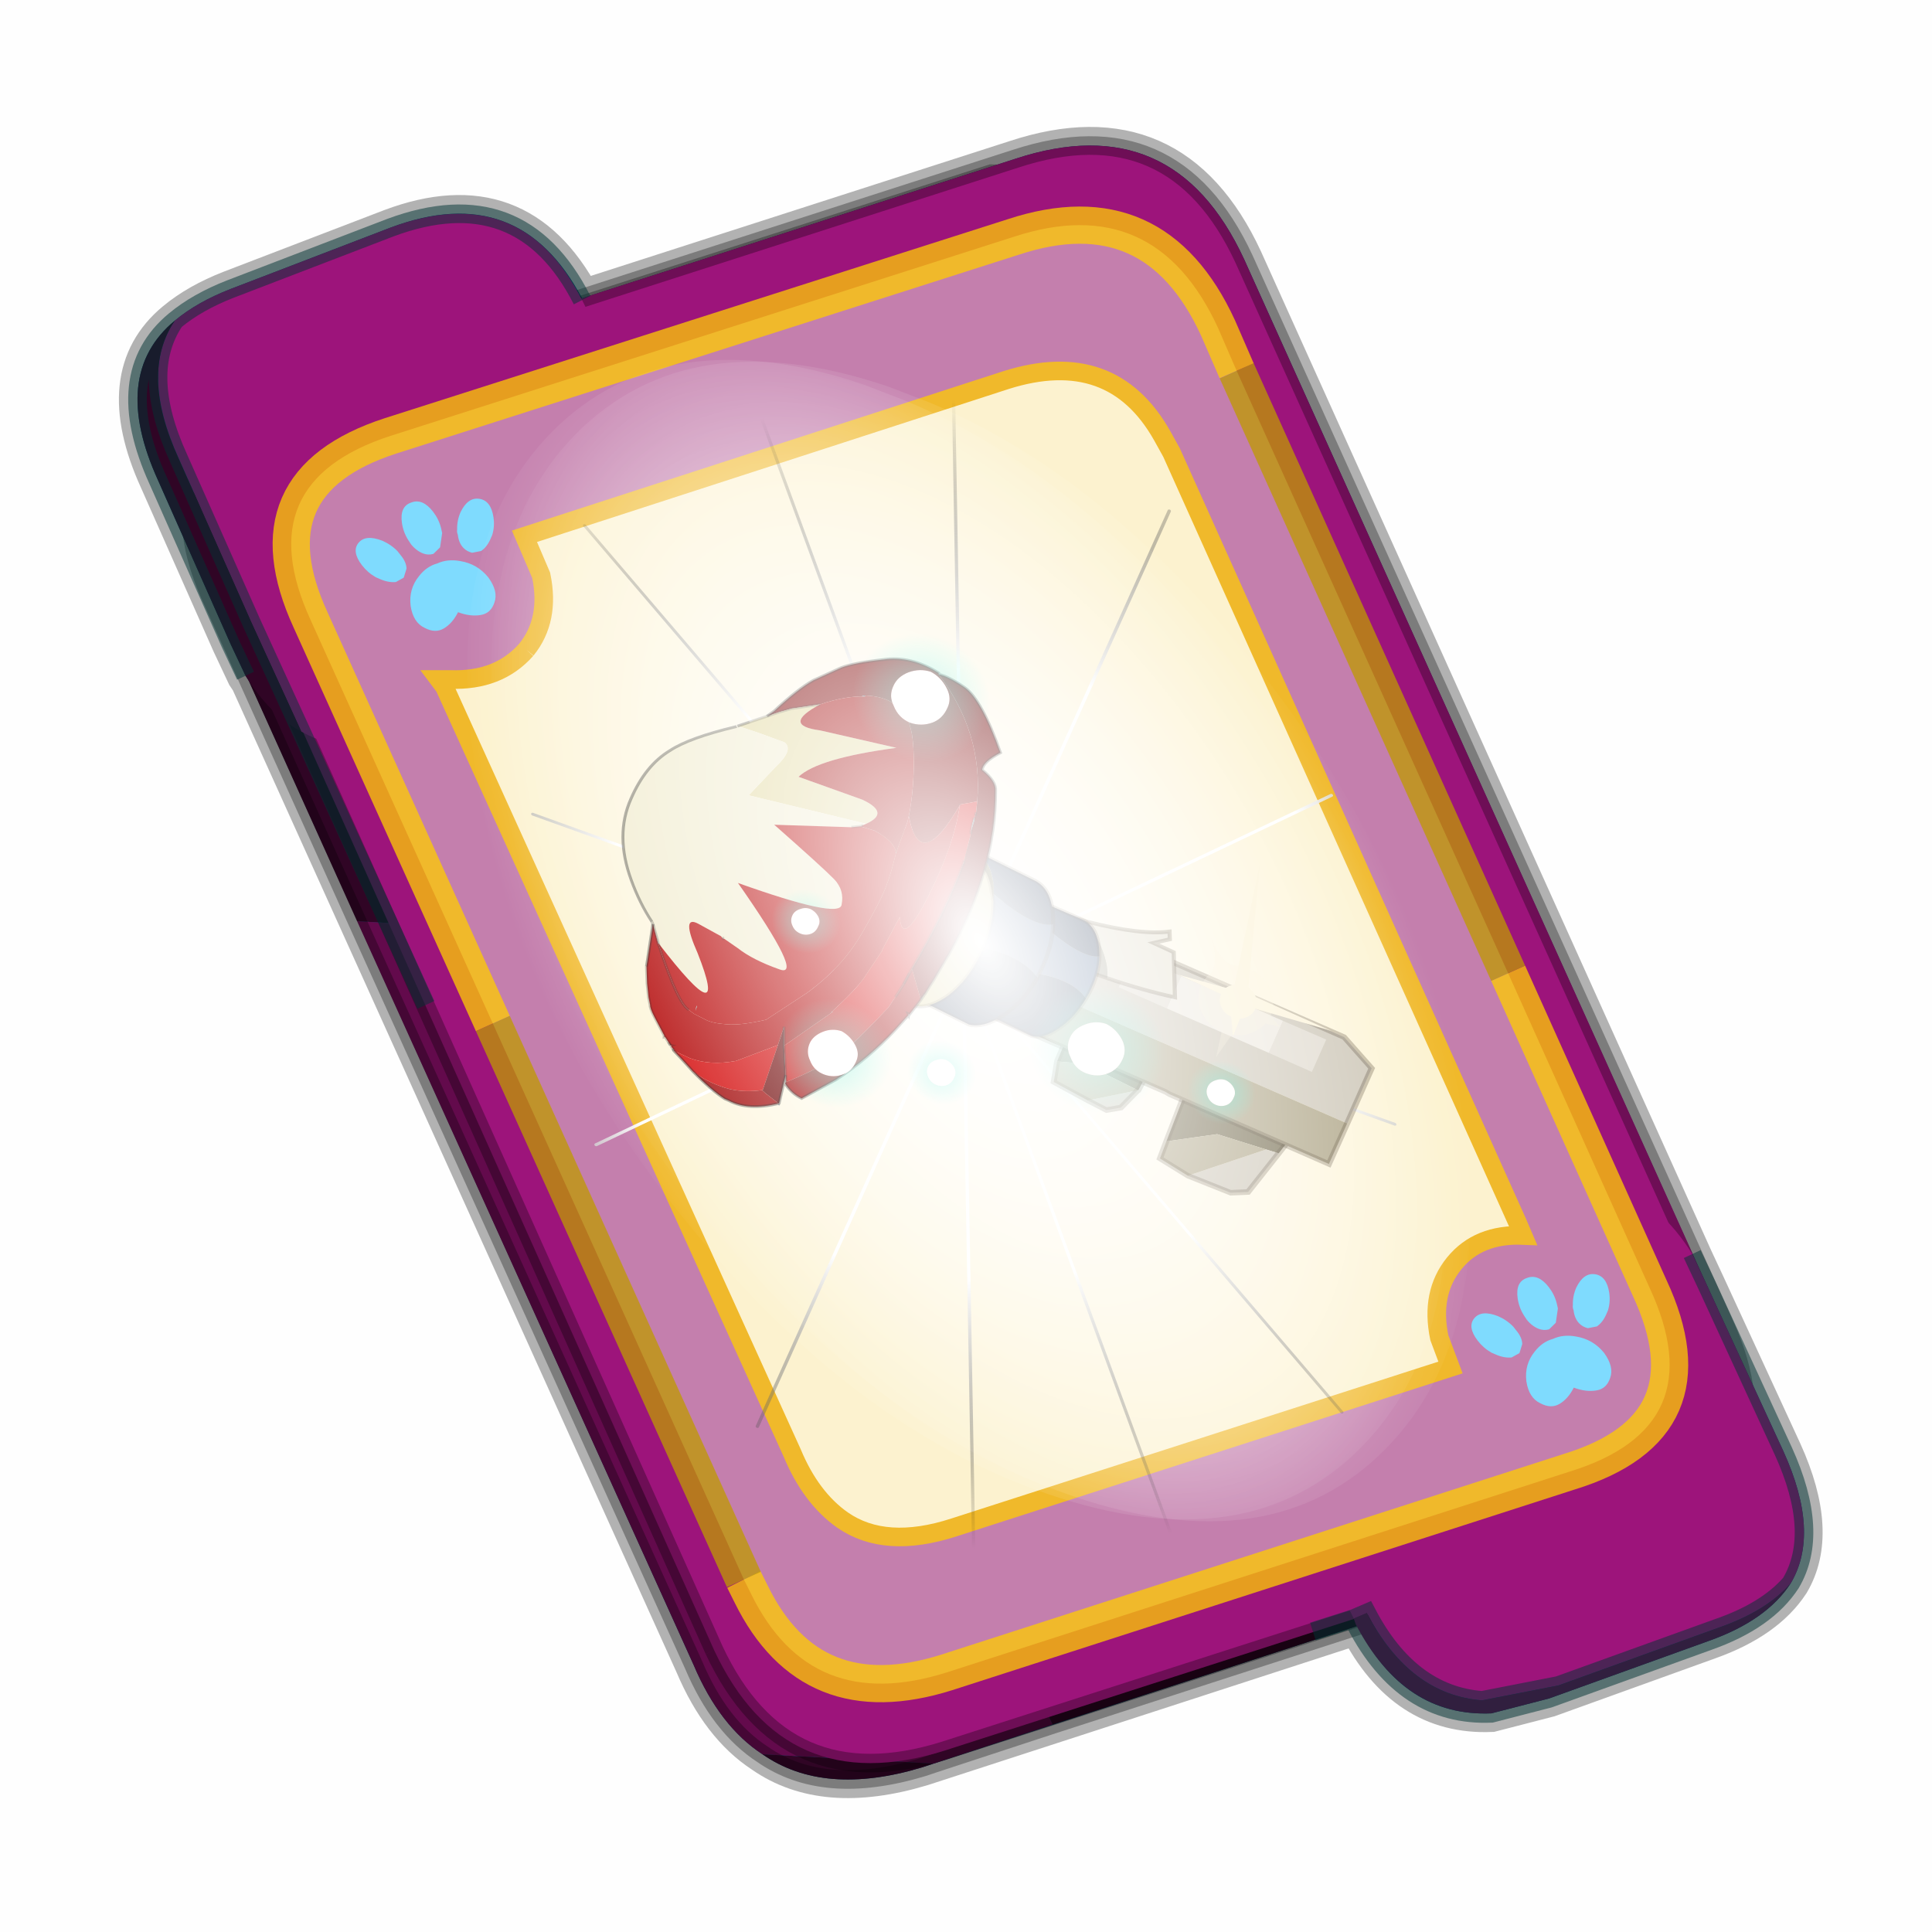 <?xml version='1.0' encoding='UTF-8'?>
<svg xmlns:xlink="http://www.w3.org/1999/xlink" xmlns="http://www.w3.org/2000/svg" version="1.1" width="60px" height="60px" viewBox="0.0 0.0 60.0 60.0"><defs><g id="c1"><path fill="#000000" fill-opacity="0.004" d="M0.0 0.0 L60.0 0.0 60.0 60.0 0.0 60.0 0.0 0.0"/></g><g id="c2"><path fill="#006699" stroke="none" d="M31.5 39.85 L19.8 43.65 Q17.15 44.45 15.5 43.3 14.35 42.55 13.65 40.9 L1.7 14.45 1.6 14.3 1.2 13.45 -0.75 9.05 Q-2.05 6.2 -0.3 4.75 0.3 4.25 1.2 3.9 L5.5 2.25 Q8.95 0.95 10.65 4.15 L22.3 0.4 Q26.55 -1.0 28.45 3.1 L40.55 29.95 40.9 30.7 42.95 35.15 Q43.95 37.35 43.15 38.7 42.5 39.7 40.95 40.25 L36.65 41.8 35.1 42.2 Q32.75 42.3 31.5 39.85"/><path fill="none" stroke="#000000" stroke-width="1.0" stroke-opacity="0.298" d="M31.5 39.85 L19.8 43.65 Q17.15 44.45 15.5 43.3 14.35 42.55 13.65 40.9 L1.7 14.45 1.6 14.3 1.2 13.45 -0.75 9.05 Q-2.05 6.2 -0.3 4.75 0.3 4.25 1.2 3.9 L5.5 2.25 Q8.95 0.95 10.65 4.15 L22.3 0.4 Q26.55 -1.0 28.45 3.1 L40.55 29.95 40.9 30.7 42.95 35.15 Q43.95 37.35 43.15 38.7 42.5 39.7 40.95 40.25 L36.65 41.8 35.1 42.2 Q32.75 42.3 31.5 39.85"/><path fill="#300525" stroke="none" d="M0.75 8.25 L29.8 9.75 25.55 0.9 Q26.9 1.6 27.8 3.55 L40.7 32.15 Q42.6 36.3 38.3 37.65 L23.3 42.5 13.15 21.4 4.6 20.9 0.7 12.25 Q-0.45 9.75 0.75 8.25 M20.1 43.55 L19.8 43.65 Q17.15 44.45 15.5 43.3 L20.1 43.55"/><path fill="#630a4c" stroke="none" d="M25.55 0.9 L29.8 9.75 0.75 8.25 Q1.45 7.3 3.1 6.75 L21.65 0.8 25.55 0.9 M4.6 20.9 L13.15 21.4 23.3 42.5 20.1 43.55 15.5 43.3 Q14.35 42.55 13.65 40.9 L4.6 20.9"/><path fill="none" stroke="#000000" stroke-width="0.5" stroke-opacity="0.302" d="M0.75 8.25 Q-0.45 9.75 0.7 12.25 L4.6 20.9 M23.3 42.5 L38.3 37.65 Q42.6 36.3 40.7 32.15 L27.8 3.55 Q26.9 1.6 25.55 0.9 L21.65 0.8 3.1 6.75 Q1.45 7.3 0.75 8.25 M20.1 43.55 L19.8 43.65 Q17.15 44.45 15.5 43.3 14.35 42.55 13.65 40.9 L4.6 20.9 M20.1 43.55 L23.3 42.5"/><path fill="#9d147b" stroke="none" d="M14.2 40.5 L1.35 11.8 Q-0.5 7.75 3.8 6.35 L22.3 0.4 Q26.55 -1.0 28.45 3.1 L41.35 31.7 Q43.25 35.85 38.9 37.25 L20.4 43.2 Q16.1 44.55 14.2 40.5"/><path fill="none" stroke="#000000" stroke-width="0.5" stroke-opacity="0.302" d="M14.2 40.5 L1.35 11.8 Q-0.5 7.75 3.8 6.35 L22.3 0.4 Q26.55 -1.0 28.45 3.1 L41.35 31.7 Q43.25 35.85 38.9 37.25 L20.4 43.2 Q16.1 44.55 14.2 40.5"/><path fill="#9d147b" stroke="none" d="M31.4 39.65 L31.3 39.45 31.25 39.4 29.25 34.95 Q27.55 31.2 31.25 29.85 L35.6 28.25 Q38.8 27.1 40.5 29.85 L40.9 30.7 42.95 35.15 Q43.95 37.35 43.15 38.7 42.5 39.45 41.2 39.9 L36.9 41.45 34.85 41.85 Q32.9 41.7 31.75 39.5 L31.4 39.65"/><path fill="#630a4c" stroke="none" d="M43.15 38.7 Q42.5 39.7 40.95 40.25 L36.65 41.8 35.1 42.2 Q32.75 42.3 31.45 39.8 L31.4 39.65 31.75 39.5 Q32.9 41.7 34.85 41.85 L36.9 41.45 41.2 39.9 Q42.5 39.45 43.15 38.7"/><path fill="none" stroke="#003333" stroke-width="0.5" stroke-opacity="0.51" d="M43.15 38.7 Q42.5 39.7 40.95 40.25 L36.65 41.8 35.1 42.2 Q32.75 42.3 31.45 39.8 L31.4 39.65 30.3 40.0 31.4 39.65 M40.5 29.85 L40.9 30.7 42.95 35.15 Q43.95 37.35 43.15 38.7 42.5 39.45 41.2 39.9 L36.9 41.45 34.85 41.85 Q32.9 41.7 31.75 39.5 L31.4 39.65"/><path fill="#9d147b" stroke="none" d="M10.65 4.2 L10.85 4.6 12.85 9.05 Q14.5 12.8 10.8 14.15 L6.5 15.8 Q4.5 16.6 3.1 15.8 L1.75 12.85 -0.2 8.45 Q-1.25 6.15 -0.3 4.75 0.3 4.25 1.2 3.9 L5.5 2.25 Q9.0 0.95 10.65 4.2"/><path fill="#300525" stroke="none" d="M-0.3 4.75 Q-1.25 6.15 -0.2 8.45 L1.75 12.85 3.1 15.8 Q2.25 15.35 1.6 14.3 L1.2 13.45 -0.75 9.05 Q-2.05 6.2 -0.3 4.75"/><path fill="none" stroke="#003333" stroke-width="0.5" stroke-opacity="0.51" d="M3.1 15.8 L6.45 23.15 M-0.3 4.75 Q0.3 4.25 1.2 3.9 L5.5 2.25 Q9.0 0.95 10.65 4.2 M3.1 15.8 L1.75 12.85 -0.2 8.45 Q-1.25 6.15 -0.3 4.75 -2.05 6.2 -0.75 9.05 L1.2 13.45 1.6 14.3"/><path fill="#fcf2cf" stroke="none" d="M9.15 13.6 Q9.8 12.8 9.55 11.6 L9.1 10.55 22.05 6.35 Q24.9 5.45 26.25 7.85 L26.5 8.3 35.8 29.0 35.95 29.35 Q34.75 29.3 34.1 30.1 33.45 30.9 33.7 32.1 L34.0 32.9 20.65 37.2 Q18.8 37.8 17.65 37.0 16.8 36.4 16.3 35.2 L6.95 14.6 6.8 14.4 7.1 14.4 Q8.4 14.45 9.15 13.6"/><path fill="#c47fad" stroke="none" d="M9.15 13.6 Q8.4 14.45 7.1 14.4 L6.8 14.4 6.95 14.6 16.3 35.2 Q16.8 36.4 17.65 37.0 18.8 37.8 20.65 37.2 L34.0 32.9 33.7 32.1 Q33.45 30.9 34.1 30.1 34.75 29.3 35.95 29.35 L35.8 29.0 26.5 8.3 26.25 7.85 Q24.9 5.45 22.05 6.35 L9.1 10.55 9.55 11.6 Q9.8 12.8 9.15 13.6 M28.25 6.1 L35.55 22.3 39.35 30.75 Q41.1 34.5 37.2 35.7 L20.45 41.1 Q16.8 42.25 15.2 39.0 L15.0 38.6 8.25 23.65 3.35 12.8 Q1.65 9.1 5.5 7.85 L22.25 2.5 Q26.05 1.25 27.75 4.95 L28.25 6.1"/><path fill="none" stroke="#ffcc00" stroke-width="1.0" stroke-opacity="0.749" d="M35.55 22.3 L39.35 30.75 Q41.1 34.5 37.2 35.7 L20.45 41.1 Q16.8 42.25 15.2 39.0 L15.0 38.6 M8.25 23.65 L3.35 12.8 Q1.65 9.1 5.5 7.85 L22.25 2.5 Q26.05 1.25 27.75 4.95 L28.25 6.1"/><path fill="none" stroke="#bf9900" stroke-width="1.0" stroke-opacity="0.749" d="M28.25 6.1 L35.55 22.3 M15.0 38.6 L8.25 23.65"/><path fill="none" stroke="#f0b92b" stroke-width="0.5" d="M9.15 13.6 Q9.8 12.8 9.55 11.6 L9.1 10.55 22.05 6.35 Q24.9 5.45 26.25 7.85 L26.5 8.3 35.8 29.0 35.95 29.35 Q34.75 29.3 34.1 30.1 33.45 30.9 33.7 32.1 L34.0 32.9 20.65 37.2 Q18.8 37.8 17.65 37.0 16.8 36.4 16.3 35.2 L6.95 14.6 6.8 14.4 7.1 14.4 Q8.4 14.45 9.15 13.6"/></g><g id="c3"><path fill="#7fdbfe" stroke="none" d="M10.75 4.9 Q10.75 4.6 10.9 4.35 11.25 3.45 11.95 2.75 13.3 1.5 14.35 2.1 15.4 2.7 14.95 4.45 14.7 5.4 14.1 6.15 L13.75 6.5 Q13.1 7.15 12.35 7.35 L11.4 7.2 Q10.95 6.9 10.75 6.4 10.5 5.75 10.75 4.9 M7.5 5.9 Q7.0 5.85 6.6 5.5 6.05 5.0 5.8 4.15 L5.7 3.6 Q5.55 2.65 5.8 1.7 6.25 0.0 7.5 0.0 L7.6 0.0 Q8.85 0.0 9.3 1.7 9.55 2.65 9.4 3.6 L9.3 4.15 8.5 5.5 7.6 5.9 7.5 5.9 M4.35 4.9 Q4.6 5.75 4.35 6.4 L3.7 7.2 2.75 7.35 Q2.0 7.15 1.35 6.5 L1.0 6.15 Q0.4 5.4 0.15 4.45 -0.3 2.7 0.75 2.1 1.8 1.5 3.15 2.75 3.85 3.45 4.2 4.35 L4.35 4.9 M5.5 13.7 Q4.45 13.9 3.65 12.95 2.75 12.0 3.2 10.25 3.7 8.5 5.25 7.6 6.4 6.9 7.55 7.0 8.75 6.9 9.9 7.6 11.45 8.5 11.95 10.25 12.35 12.0 11.5 12.95 10.7 13.9 9.65 13.7 8.55 13.5 7.55 12.6 6.55 13.5 5.5 13.7"/></g><g id="c4"><g><use transform="matrix(1.0,0.0,0.0,1.0,0.0,0.0)" xlink:href="#c3"/></g></g><radialGradient gradientUnits="userSpaceOnUse" r="819.2" cx="0" cy="0" spreadMethod="pad" gradientTransform="matrix(0.091,0.0,0.0,0.091,0.6,3.4)" id="gradient1"><stop offset="0.0" stop-color="#ffffff"/><stop offset="1.0" stop-color="#ffffff" stop-opacity="0.0"/></radialGradient><g id="c5"><path stroke="none" fill="url(#gradient1)" d="M36.65 -54.65 Q60.05 -42.0 69.75 -17.95 80.55 8.9 68.0 34.1 55.45 59.35 26.8 68.2 -1.8 77.05 -29.7 64.3 -57.6 51.6 -68.45 24.75 -79.3 -2.05 -66.75 -27.25 L-66.7 -27.3 Q-54.1 -52.5 -25.5 -61.4 3.1 -70.2 31.0 -57.5 L36.65 -54.65"/></g><g id="c6"><g><use transform="matrix(1.0,0.0,0.0,1.0,0.0,0.0)" xlink:href="#c5"/></g></g><radialGradient gradientUnits="userSpaceOnUse" r="819.2" cx="0" cy="0" spreadMethod="pad" gradientTransform="matrix(0.209,0.0,0.0,0.177,67.15,107.2)" id="gradient2"><stop offset="0.357" stop-color="#ffffff"/><stop offset="0.671" stop-opacity="0.0"/></radialGradient><g id="c7"><path fill="none" stroke-linejoin="round" stroke-linecap="round" stroke="url(#gradient2)" stroke-width="0.5" d="M136.55 165.8 L68.6 106.0 68.4 106.0 118.25 201.5 M68.3 105.8 L68.35 105.8 68.3 105.8 68.3 105.85 68.4 106.0 68.3 106.0 86.55 211.5 M68.3 105.8 L68.3 105.85 68.3 106.0 68.15 105.95 18.25 151.55 M68.3 105.85 L68.25 105.85 68.3 106.0 50.0 193.2 M68.25 105.85 L68.15 105.95 0.05 97.7 M68.3 105.85 L68.25 105.8 68.25 105.85 M68.25 105.8 L68.2 105.7 0.0 45.7 M68.3 105.8 L68.25 105.75 68.25 105.8 M68.25 105.75 L68.2 105.7 18.25 10.05 M68.6 106.0 L68.35 105.8 118.25 60.15 M86.6 18.35 L68.3 105.8 M136.6 114.25 L68.6 106.0 M68.25 105.75 L49.95 0.05"/></g><g id="c8"><g><use transform="matrix(1.0,0.0,0.0,1.0,0.0,0.0)" xlink:href="#c7"/></g></g><g id="c9"><g><use transform="matrix(1.0,0.0,0.0,1.0,0.0,0.0)" xlink:href="#c2"/></g><g><use transform="matrix(0.239,-0.087,0.1,0.234,34.25,31.15)" xlink:href="#c4"/></g><g><use transform="matrix(0.239,-0.087,0.1,0.234,4.25,10.3)" xlink:href="#c4"/></g><g><use transform="matrix(0.141,-0.038,0.111,0.226,20.25,20.65)" filter="url(#filter7)" xlink:href="#c6"/></g><g><use transform="matrix(-0.155,0.051,0.084,0.147,22.6,3.15)" filter="url(#filter8)" xlink:href="#c8"/></g></g><filter id="filter7"><feColorMatrix in="SourceGraphic" type="matrix" values="0.0 0.0 0.0 0.0 0.797 0.0 0.0 0.0 0.0 0.598 0.0 0.0 0.0 0.0 0.199 0.0 0.0 0.0 1.0 0.0" result="cxform"/><feComposite operator="in" in2="SourceGraphic" result="color-xform"/></filter><filter id="filter8"><feColorMatrix in="SourceGraphic" type="matrix" values="0.0 0.0 0.0 0.0 0.996 0.0 0.0 0.0 0.0 0.996 0.0 0.0 0.0 0.0 0.996 0.0 0.0 0.0 1.0 0.0" result="cxform"/><feComposite operator="in" in2="SourceGraphic" result="color-xform"/></filter><linearGradient gradientUnits="userSpaceOnUse" x1="-819.2" x2="819.2" spreadMethod="pad" gradientTransform="matrix(0.013,-0.021,0.025,0.017,87.4,26.05)" id="gradient3"><stop offset="0.0" stop-color="#90958f"/><stop offset="1.0" stop-color="#ede7d7"/></linearGradient><radialGradient gradientUnits="userSpaceOnUse" r="819.2" cx="0" cy="0" spreadMethod="pad" gradientTransform="matrix(0.005,0.005,-0.005,0.005,32.85,94.95)" id="gradient4"><stop offset="0.0" stop-color="#2ae0c6" stop-opacity="0.533"/><stop offset="1.0" stop-color="#34ffec" stop-opacity="0.0"/></radialGradient><radialGradient gradientUnits="userSpaceOnUse" r="819.2" cx="0" cy="0" spreadMethod="pad" gradientTransform="matrix(0.01,0.01,-0.01,0.01,49.65,80.7)" id="gradient5"><stop offset="0.0" stop-color="#2ae0c6" stop-opacity="0.533"/><stop offset="1.0" stop-color="#34ffec" stop-opacity="0.0"/></radialGradient><radialGradient gradientUnits="userSpaceOnUse" r="819.2" cx="0" cy="0" spreadMethod="pad" gradientTransform="matrix(0.005,0.005,-0.005,0.005,76.25,75.9)" id="gradient6"><stop offset="0.0" stop-color="#2ae0c6" stop-opacity="0.533"/><stop offset="1.0" stop-color="#34ffec" stop-opacity="0.0"/></radialGradient><radialGradient gradientUnits="userSpaceOnUse" r="819.2" cx="0" cy="0" spreadMethod="pad" gradientTransform="matrix(0.005,0.005,-0.005,0.005,87.3,43.0)" id="gradient7"><stop offset="0.0" stop-color="#2ae0c6" stop-opacity="0.533"/><stop offset="1.0" stop-color="#34ffec" stop-opacity="0.0"/></radialGradient><radialGradient gradientUnits="userSpaceOnUse" r="819.2" cx="0" cy="0" spreadMethod="pad" gradientTransform="matrix(0.008,0.009,-0.009,0.008,92.2,66.65)" id="gradient8"><stop offset="0.0" stop-color="#2ae0c6" stop-opacity="0.533"/><stop offset="1.0" stop-color="#34ffec" stop-opacity="0.0"/></radialGradient><radialGradient gradientUnits="userSpaceOnUse" r="819.2" cx="0" cy="0" spreadMethod="pad" gradientTransform="matrix(0.01,0.01,-0.01,0.01,52.9,12.1)" id="gradient9"><stop offset="0.0" stop-color="#2ae0c6" stop-opacity="0.533"/><stop offset="1.0" stop-color="#34ffec" stop-opacity="0.0"/></radialGradient><g id="c10"><path fill="#71684a" stroke="none" d="M35.55 92.2 L37.4 91.55 45.15 100.05 36.5 101.7 29.75 107.0 28.0 108.35 25.85 107.0 24.0 105.4 35.55 92.2 M41.45 85.75 L41.65 85.1 50.8 74.65 51.9 75.2 57.0 80.55 52.75 82.5 46.1 89.9 46.0 89.9 42.65 86.95 42.5 86.85 41.45 85.75"/><path fill="#cbc4b4" stroke="none" d="M44.15 107.0 L38.5 112.25 35.65 113.1 28.0 108.35 29.75 107.0 44.15 107.0 M54.85 88.8 L52.55 91.45 50.05 91.85 46.1 89.9 54.85 88.8"/><path fill="#aaa080" stroke="none" d="M45.15 100.05 L47.4 102.55 44.15 107.0 29.75 107.0 36.5 101.7 45.15 100.05 M46.1 89.9 L52.75 82.5 57.0 80.55 59.0 83.8 54.85 88.8 46.1 89.9"/><path fill="none" stroke="#382510" stroke-width="1.0" stroke-opacity="0.302" d="M35.55 92.2 L37.4 91.55 45.15 100.05 47.4 102.55 44.15 107.0 38.5 112.25 35.65 113.1 28.0 108.35 25.85 107.0 24.0 105.4 M41.45 85.75 L42.5 86.85 M42.65 86.95 L46.0 89.9 46.1 89.9 50.05 91.85 52.55 91.45 54.85 88.8 59.0 83.8 57.0 80.55 51.9 75.2 50.8 74.65"/><path fill="#71684a" stroke="none" d="M55.35 46.45 L57.4 44.4 66.15 48.0 Q71.05 50.3 72.8 59.75 L72.35 61.2 63.95 69.6 54.6 78.95 Q62.95 70.15 63.6 60.55 L63.4 54.75 55.35 48.45 55.35 46.45"/><path fill="#cbc4b4" stroke="none" d="M55.35 46.45 L55.35 48.45 55.25 66.85 14.9 107.2 7.05 99.35 9.25 92.6 54.25 47.65 54.25 47.55 55.35 46.45"/><path fill="#aaa080" stroke="none" d="M55.35 48.45 L63.4 54.75 63.6 60.55 Q62.95 70.15 54.6 78.95 L41.8 91.7 41.3 92.35 20.7 112.95 14.9 107.2 55.25 66.85 55.35 48.45"/><path fill="none" stroke="#382510" stroke-width="1.0" stroke-opacity="0.302" d="M57.4 44.4 L55.35 46.45 54.25 47.55 M54.6 78.95 L63.95 69.6 72.35 61.2 72.8 59.75 M54.25 47.65 L9.25 92.6 7.05 99.35 14.9 107.2 20.7 112.95 41.3 92.35 41.8 91.7 54.6 78.95"/><path fill="#ede8de" fill-opacity="0.6" d="M17.9 86.45 L22.45 91.0 16.9 96.6 12.3 92.0 17.9 86.45 M35.65 77.85 L31.05 73.25 37.3 67.05 41.85 71.6 35.65 77.85"/><path fill="#ede8de" stroke="none" d="M22.45 91.0 L17.9 86.45 31.05 73.25 35.65 77.85 22.45 91.0"/><path fill="#e6e1d1" stroke="none" d="M43.05 69.45 Q38.25 73.45 33.55 76.45 L30.55 68.85 33.15 66.15 30.25 66.45 29.75 65.15 Q34.65 64.15 42.15 58.95 41.15 65.95 43.05 69.45"/><path fill="#aeac9d" stroke="none" d="M42.15 58.95 L47.15 55.1 52.1 61.25 Q47.55 65.75 43.05 69.45 41.15 65.95 42.15 58.95"/><path fill="none" stroke="#382510" stroke-width="0.7" stroke-opacity="0.302" d="M43.05 69.45 Q38.25 73.45 33.55 76.45 L30.55 68.85 33.15 66.15 30.25 66.45 29.75 65.15 Q34.65 64.15 42.15 58.95 L47.15 55.1 M52.1 61.25 Q47.55 65.75 43.05 69.45"/><path fill="#65613d" stroke="none" d="M65.3 68.35 Q63.6 69.55 60.4 68.75 56.9 67.75 53.6 64.95 L53.1 64.45 Q50.2 61.65 48.8 58.5 L48.3 57.4 Q47.05 54.1 48.7 52.5 L48.7 52.0 48.8 51.8 Q50.6 50.1 54.3 51.0 58.1 52.0 61.4 55.3 65.0 58.5 66.4 62.25 67.7 65.95 66.0 67.85 L65.3 68.35"/><path fill="#677f9f" stroke="none" d="M53.6 64.95 Q48.6 67.95 47.9 71.65 L47.05 70.95 Q44.05 68.25 42.75 65.35 45.45 64.85 48.8 58.5 50.2 61.65 53.1 64.45 L53.6 64.95"/><path fill="#45556c" stroke="none" d="M65.3 68.35 L59.3 74.85 Q57.6 76.05 54.5 75.15 51.1 74.25 47.9 71.65 48.6 67.95 53.6 64.95 56.9 67.75 60.4 68.75 63.6 69.55 65.3 68.35 M42.75 65.35 L42.25 64.05 Q41.05 60.35 42.75 58.4 L48.7 52.5 Q47.05 54.1 48.3 57.4 L48.8 58.5 Q45.45 64.85 42.75 65.35"/><path fill="none" stroke="#382510" stroke-width="0.7" stroke-opacity="0.251" d="M47.9 71.65 Q51.1 74.25 54.5 75.15 57.6 76.05 59.3 74.85 L65.3 68.35 M47.9 71.65 L47.05 70.95 Q44.05 68.25 42.75 65.35 L42.25 64.05 Q41.05 60.35 42.75 58.4 L48.7 52.5 48.7 52.0 48.8 51.8 Q50.6 50.1 54.3 51.0 58.1 52.0 61.4 55.3 65.0 58.5 66.4 62.25 67.7 65.95 66.0 67.85 L65.3 68.35"/><path fill="#65613d" stroke="none" d="M55.2 40.8 L55.4 40.6 Q57.6 38.5 62.2 39.6 66.9 40.9 71.2 45.0 75.6 49.0 77.2 53.6 78.9 58.3 76.7 60.65 L75.9 61.25 Q73.7 62.85 69.9 61.75 65.5 60.55 61.4 57.0 L60.7 56.4 Q57.0 52.9 55.3 49.0 L54.7 47.7 Q53.3 43.2 55.2 40.8"/><path fill="#44536b" stroke="none" d="M55.2 40.8 Q53.3 43.2 54.7 47.7 L55.3 49.0 Q51.3 56.9 47.9 57.4 L47.25 55.8 Q45.65 51.3 47.8 49.0 L55.2 40.8 M61.4 57.0 Q65.5 60.55 69.9 61.75 73.7 62.85 75.9 61.25 L68.5 69.45 Q66.4 70.85 62.4 69.85 58.2 68.75 54.2 65.45 55.2 60.85 61.4 57.0"/><path fill="#677f9f" stroke="none" d="M55.3 49.0 Q57.0 52.9 60.7 56.4 L61.4 57.0 Q55.2 60.85 54.2 65.45 L53.3 64.55 Q49.6 61.15 47.9 57.4 51.3 56.9 55.3 49.0"/><path fill="none" stroke="#382510" stroke-width="0.7" stroke-opacity="0.251" d="M75.9 61.25 L76.7 60.65 Q78.9 58.3 77.2 53.6 75.6 49.0 71.2 45.0 66.9 40.9 62.2 39.6 57.6 38.5 55.4 40.6 L55.2 40.8 M75.9 61.25 L68.5 69.45 Q66.4 70.85 62.4 69.85 58.2 68.75 54.2 65.45 L53.3 64.55 Q49.6 61.15 47.9 57.4 L47.25 55.8 Q45.65 51.3 47.8 49.0 L55.2 40.8"/><path fill="#e2d89e" stroke="none" d="M79.95 39.1 Q84.1 43.35 85.5 48.15 86.95 52.8 84.65 55.0 L83.8 55.65 75.8 63.3 Q73.65 64.6 69.7 63.4 65.55 62.0 61.85 58.5 L60.9 57.6 Q57.4 54.0 55.85 50.2 L55.45 48.55 Q54.15 44.0 56.3 41.8 L64.35 33.85 Q66.75 31.9 71.25 33.3 75.8 34.75 79.95 39.1"/><path fill="none" stroke="#382510" stroke-width="0.7" stroke-opacity="0.251" d="M79.95 39.1 Q75.8 34.75 71.25 33.3 66.75 31.9 64.35 33.85 L56.3 41.8 Q54.15 44.0 55.45 48.55 L55.85 50.2 Q57.4 54.0 60.9 57.6 L61.85 58.5 Q65.55 62.0 69.7 63.4 73.65 64.6 75.8 63.3 L83.8 55.65 84.65 55.0 Q86.95 52.8 85.5 48.15 84.1 43.35 79.95 39.1"/><path fill="#7e0101" stroke="none" d="M48.5 9.15 L48.4 8.95 Q51.55 4.5 56.35 3.6 61.25 2.5 63.65 2.6 L69.0 3.15 Q72.05 3.7 77.5 6.1 L79.0 6.55 76.75 6.55 74.55 6.65 69.65 7.55 Q64.95 7.55 61.9 8.75 L62.35 8.4 61.8 8.6 Q58.75 9.8 57.65 11.8 56.35 14.2 56.8 16.45 57.1 18.75 59.1 23.35 61.15 27.9 63.35 31.2 65.75 41.55 54.4 32.25 L54.4 32.15 54.3 32.15 51.35 32.6 Q45.55 21.5 48.5 9.15"/><path fill="#e2d89e" stroke="none" d="M79.0 6.55 L82.2 6.55 84.35 6.55 81.55 8.85 78.05 11.9 Q77.05 13.65 81.2 15.5 L87.55 18.75 70.75 30.1 Q66.05 29.65 69.65 25.85 L78.25 18.45 Q73.8 16.45 60.5 19.1 L71.5 11.9 Q77.4 8.85 69.65 7.55 L74.55 6.65 76.75 6.55 79.0 6.55"/><path fill="#f1eccf" stroke="none" d="M84.35 6.55 L84.45 6.55 84.6 6.55 84.8 6.55 Q93.0 5.8 97.0 6.85 102.0 7.95 106.7 12.75 111.85 17.9 112.4 26.3 112.7 30.65 112.05 34.45 L112.05 34.65 112.05 34.9 112.5 38.15 112.5 38.5 Q107.6 58.1 106.95 42.3 106.95 34.8 104.75 37.4 L102.0 40.75 101.9 41.1 101.7 41.3 100.15 43.7 Q98.55 46.55 94.95 49.6 91.55 52.55 95.5 32.8 81.85 44.5 80.45 42.3 78.9 40.0 79.8 37.6 80.75 35.1 85.55 25.1 L73.35 29.85 71.85 30.2 70.75 30.1 87.55 18.75 81.2 15.5 Q77.05 13.65 78.05 11.9 L81.55 8.85 84.35 6.55"/><path fill="#b80101" stroke="none" d="M71.85 30.2 L73.35 29.85 85.55 25.1 Q80.75 35.1 79.8 37.6 78.9 40.0 80.45 42.3 81.85 44.5 95.5 32.8 91.55 52.55 94.95 49.6 98.55 46.55 100.15 43.7 L101.7 41.3 101.8 41.3 101.9 41.1 102.0 40.75 104.75 37.4 Q106.95 34.8 106.95 42.3 107.6 58.1 112.5 38.5 L112.6 38.5 112.6 38.8 Q113.7 49.6 112.4 51.25 L111.85 52.2 110.4 53.85 Q109.55 54.85 107.35 55.8 105.2 56.8 100.7 57.25 L92.2 55.05 Q84.8 52.75 79.35 48.3 73.9 43.85 71.95 41.65 70.1 39.6 68.1 36.75 L68.0 36.5 Q67.45 34.65 69.85 31.75 L71.85 30.2 M110.85 51.15 L111.4 51.8 110.85 51.0 110.85 51.15"/><path stroke="none" fill="url(#gradient3)" d="M101.7 41.3 L101.9 41.1 101.8 41.3 101.7 41.3"/><path fill="#b10101" stroke="none" d="M112.05 34.9 L116.1 41.65 117.2 44.5 117.95 46.9 118.25 48.3 Q118.5 48.75 118.4 50.5 L118.15 54.2 118.25 54.4 118.15 54.4 118.05 54.75 118.05 54.85 117.95 55.5 117.85 56.15 117.7 56.25 Q117.95 56.25 117.6 57.15 L117.7 57.25 115.65 59.4 Q112.95 61.8 108.45 62.45 L100.6 62.15 98.3 59.4 99.65 62.6 89.7 59.75 89.7 59.65 Q84.35 57.35 82.1 55.8 L77.5 52.45 77.4 52.35 77.3 52.35 77.15 52.1 71.95 47.55 Q73.9 53.0 65.75 45.55 58.1 38.5 54.4 32.25 65.75 41.55 63.35 31.2 L63.65 31.6 63.85 31.95 67.9 36.5 68.1 36.75 Q70.1 39.6 71.95 41.65 73.9 43.85 79.35 48.3 84.8 52.75 92.2 55.05 L100.7 57.25 Q105.2 56.8 107.35 55.8 109.55 54.85 110.4 53.85 L111.85 52.2 112.4 51.25 Q113.7 49.6 112.6 38.8 L112.6 38.5 112.05 34.9"/><path fill="#555d6b" stroke="none" d="M112.5 38.5 L112.5 38.15 112.6 38.5 112.5 38.5"/><path fill="#78818a" stroke="none" d="M118.15 54.2 L118.25 54.2 118.25 54.4 118.15 54.2 M117.6 57.15 L117.7 57.15 117.7 57.25 117.6 57.15 M112.5 38.15 L112.05 34.9 112.6 38.5 112.5 38.15 M110.85 51.15 L110.85 51.0 111.4 51.8 110.85 51.15 M89.7 59.65 L89.7 59.75 89.4 59.65 89.7 59.65 M57.75 41.85 L58.0 42.2 57.9 42.2 57.75 41.85"/><path fill="#d20202" stroke="none" d="M117.7 57.25 L116.95 59.3 116.1 61.8 Q114.65 64.3 112.15 66.3 L111.4 66.85 Q109.2 68.25 106.3 68.8 L106.3 68.9 100.6 62.15 108.45 62.45 Q112.95 61.8 115.65 59.4 L117.7 57.25 M101.5 67.6 L101.9 68.8 Q93.4 68.25 89.15 66.4 85.45 64.75 80.2 62.05 L78.35 60.7 76.1 59.0 74.45 57.55 73.7 56.9 Q64.0 49.05 58.0 42.2 L57.75 41.85 57.65 41.75 54.7 37.7 54.5 37.3 53.75 36.1 52.95 35.1 52.75 34.9 52.3 34.35 51.35 32.6 54.3 32.15 54.4 32.25 Q58.1 38.5 65.75 45.55 73.9 53.0 71.95 47.55 L77.15 52.1 77.3 52.35 77.4 52.35 77.5 52.45 82.1 55.8 Q84.35 57.35 89.7 59.65 L89.4 59.65 89.7 59.75 99.65 62.6 101.5 67.6"/><path fill="#6d0101" stroke="none" d="M104.65 71.95 L104.55 71.95 101.5 67.6 99.65 62.6 98.3 59.4 100.6 62.15 106.3 68.9 106.05 69.45 104.65 71.95 M73.55 61.9 L73.45 61.9 Q71.95 60.7 71.05 60.05 L66.6 56.45 Q53.2 45.05 47.65 31.85 46.85 30.3 48.3 27.6 47.65 26.3 44.15 25.75 43.4 15.8 45.25 12.85 47.0 10.15 48.5 9.15 45.55 21.5 51.35 32.6 L52.3 34.35 52.75 34.9 52.95 35.1 53.1 35.55 54.5 37.3 54.7 37.7 57.65 41.75 57.75 41.85 57.9 42.2 58.0 42.2 Q64.0 49.05 73.7 56.9 L74.45 62.45 73.9 62.15 73.55 61.9"/><path fill="#a00101" stroke="none" d="M116.1 61.8 Q114.45 66.05 112.95 68.15 L112.4 68.7 Q110.0 71.5 104.65 71.95 L106.05 69.45 106.3 68.9 106.3 68.8 Q109.2 68.25 111.4 66.85 L112.15 66.3 Q114.65 64.3 116.1 61.8 M101.9 68.8 L102.15 68.9 102.15 69.25 Q101.8 71.1 100.6 72.4 L93.75 71.2 Q87.2 69.55 80.65 66.15 L77.5 64.45 77.5 64.2 77.4 64.3 77.4 64.45 74.45 62.6 74.45 62.45 73.7 56.9 74.45 57.55 76.1 59.0 78.35 60.7 80.2 62.05 Q85.45 64.75 89.15 66.4 93.4 68.25 101.9 68.8 M63.35 31.2 Q61.15 27.9 59.1 23.35 57.1 18.75 56.8 16.45 56.35 14.2 57.65 11.8 58.75 9.8 61.8 8.6 L61.9 8.75 Q64.95 7.55 69.65 7.55 77.4 8.85 71.5 11.9 L60.5 19.1 Q73.8 16.45 78.25 18.45 L69.65 25.85 Q66.05 29.65 70.75 30.1 L71.85 30.2 69.85 31.75 Q67.45 34.65 68.0 36.5 L67.9 36.5 63.85 31.95 63.65 31.6 63.35 31.2"/><path fill="#909aa6" stroke="none" d="M54.3 32.15 L54.4 32.15 54.4 32.25 54.3 32.15 M104.85 72.15 Q104.65 72.4 104.55 72.3 L104.55 72.05 104.65 72.05 104.85 72.15 M52.95 35.1 L53.75 36.1 54.5 37.3 53.1 35.55 52.95 35.1"/><path fill="#363d49" stroke="none" d="M77.5 64.45 L77.4 64.45 77.4 64.3 77.5 64.45 M74.45 62.6 L74.1 62.35 73.9 62.15 73.8 62.15 73.55 61.9 73.9 62.15 74.45 62.45 74.45 62.6"/><path fill="#515868" stroke="none" d="M61.8 8.6 L62.35 8.4 61.9 8.75 61.8 8.6 M68.1 36.75 L67.9 36.5 68.0 36.5 68.1 36.75"/><path fill="none" stroke="#000000" stroke-width="0.5" stroke-opacity="0.4" d="M48.5 9.15 L48.4 8.95 Q51.55 4.5 56.35 3.6 61.25 2.5 63.65 2.6 L69.0 3.15 Q72.05 3.7 77.5 6.1 L79.0 6.55 M82.2 6.55 L84.35 6.55 84.45 6.55 M84.6 6.55 L84.8 6.55 Q93.0 5.8 97.0 6.85 102.0 7.95 106.7 12.75 111.85 17.9 112.4 26.3 112.7 30.65 112.05 34.45 M112.05 34.9 L116.1 41.65 M117.95 55.5 L117.85 56.15 M117.6 57.15 L117.7 57.15 117.7 57.25 116.95 59.3 116.1 61.8 Q114.45 66.05 112.95 68.15 L112.4 68.7 Q110.0 71.5 104.65 71.95 L104.55 71.95 101.5 67.6 M101.9 68.8 L102.15 68.9 102.15 69.25 Q101.8 71.1 100.6 72.4 L93.75 71.2 Q87.2 69.55 80.65 66.15 L77.5 64.45 77.4 64.45 74.45 62.6 74.1 62.35 73.9 62.15 73.8 62.15 73.55 61.9 73.45 61.9 Q71.95 60.7 71.05 60.05 L66.6 56.45 Q53.2 45.05 47.65 31.85 46.85 30.3 48.3 27.6 47.65 26.3 44.15 25.75 43.4 15.8 45.25 12.85 47.0 10.15 48.5 9.15 M77.4 64.3 L77.5 64.2 77.5 64.45 77.4 64.3 M74.45 57.55 L76.1 59.0 M74.45 62.45 L73.9 62.15"/><path fill="none" stroke="#000000" stroke-width="0.5" stroke-opacity="0.251" d="M79.0 6.55 L82.2 6.55 M112.05 34.45 L112.05 34.65 112.05 34.9 112.6 38.5 112.6 38.8 Q113.7 49.6 112.4 51.25 M116.1 41.65 L117.2 44.5 117.95 46.9 118.25 48.3 Q118.5 48.75 118.4 50.5 L118.15 54.2 118.25 54.4 118.15 54.4 118.05 54.75 118.05 54.85 117.95 55.5 M117.85 56.15 L117.7 56.25 Q117.95 56.25 117.6 57.15 M101.5 67.6 L101.9 68.8 M69.65 7.55 L74.55 6.65 76.75 6.55 79.0 6.55 M112.5 38.15 L112.05 34.9 M112.6 38.5 L112.5 38.15 M98.3 59.4 L99.65 62.6 101.5 67.6 M54.4 32.25 L54.3 32.15 M76.1 59.0 L78.35 60.7 M52.3 34.35 L52.75 34.9 M52.95 35.1 L53.75 36.1 54.5 37.3 54.7 37.7 M57.65 41.75 L57.75 41.85 58.0 42.2 Q64.0 49.05 73.7 56.9 L74.45 57.55 M57.75 41.85 L57.9 42.2 58.0 42.2"/><path fill="none" stroke="#000000" stroke-width="0.5" stroke-opacity="0.251" d="M101.7 41.3 L101.9 41.1 101.8 41.3 101.7 41.3 M73.35 29.85 L71.85 30.2 71.3 30.2"/><path fill="#fcf3d8" fill-opacity="0.302" d="M26.8 80.65 Q26.85 81.9 25.9 82.85 25.0 83.8 23.7 83.8 22.45 83.8 21.5 82.9 20.55 81.95 20.55 80.7 20.55 79.4 21.45 78.45 22.4 77.5 23.65 77.6 24.95 77.5 25.9 78.45 26.85 79.35 26.8 80.65 M28.5 84.8 Q30.3 82.95 30.35 80.3 30.35 77.75 28.45 75.9 27.35 74.8 25.85 74.3 23.8 72.3 23.55 68.45 23.65 73.0 22.0 74.35 20.65 74.85 19.6 75.9 17.7 77.75 17.7 80.35 17.65 82.8 19.35 84.7 L19.5 84.85 18.8 87.25 20.9 85.9 Q22.3 86.65 23.95 86.7 25.65 86.7 27.05 85.85 L31.2 88.75 28.5 84.8"/><path fill="#fcf3d8" stroke="none" d="M26.8 80.65 Q26.85 79.35 25.9 78.45 24.95 77.5 23.65 77.6 22.4 77.5 21.45 78.45 20.55 79.4 20.55 80.7 20.55 81.95 21.5 82.9 22.45 83.8 23.7 83.8 25.0 83.8 25.9 82.85 26.85 81.9 26.8 80.65"/><path fill="#fcf3d8" stroke="none" d="M23.65 78.5 L31.4 72.85 24.85 79.6 27.05 86.25 22.9 81.8 10.9 90.8 21.6 79.9 10.45 58.9 23.65 78.5"/><path stroke="none" fill="url(#gradient4)" d="M27.0 94.75 Q27.1 92.35 28.85 90.55 30.65 88.85 33.15 88.95 35.65 89.05 37.3 90.85 39.05 92.65 38.9 95.15 38.9 97.6 37.05 99.35 35.25 100.95 32.85 100.95 30.3 100.75 28.6 99.0 26.95 97.2 27.0 94.75 M30.55 94.95 Q30.55 95.9 31.25 96.5 32.0 97.3 32.9 97.35 33.9 97.4 34.6 96.75 35.4 96.0 35.35 94.9 35.35 93.95 34.65 93.25 34.0 92.6 33.0 92.6 32.0 92.55 31.3 93.15 30.6 93.9 30.55 94.95"/><path fill="#ffffff" stroke="none" d="M30.55 94.95 Q30.6 93.9 31.3 93.15 32.0 92.55 33.0 92.6 34.0 92.6 34.65 93.25 35.35 93.95 35.35 94.9 35.4 96.0 34.6 96.75 33.9 97.4 32.9 97.35 32.0 97.3 31.25 96.5 30.55 95.9 30.55 94.95"/><path stroke="none" fill="url(#gradient5)" d="M45.05 80.65 Q45.0 82.55 46.35 83.85 47.85 85.35 49.7 85.4 51.7 85.5 53.2 84.15 54.7 82.8 54.55 80.55 54.65 78.65 53.2 77.25 51.95 76.0 49.9 75.95 47.9 75.85 46.45 77.05 45.15 78.55 45.05 80.65 M38.0 80.25 Q38.15 75.5 41.6 71.9 45.2 68.6 50.3 68.75 55.2 68.95 58.45 72.55 61.95 76.1 61.65 81.0 61.65 86.0 58.0 89.45 54.45 92.7 49.55 92.6 44.5 92.3 41.2 88.65 37.8 85.2 38.0 80.25"/><path fill="#ffffff" stroke="none" d="M45.05 80.65 Q45.15 78.55 46.45 77.05 47.9 75.85 49.9 75.95 51.95 76.0 53.2 77.25 54.65 78.65 54.55 80.55 54.7 82.8 53.2 84.15 51.7 85.5 49.7 85.4 47.85 85.35 46.35 83.85 45.0 82.55 45.05 80.65"/><path stroke="none" fill="url(#gradient6)" d="M73.95 75.9 Q73.95 76.85 74.65 77.45 75.4 78.25 76.3 78.3 77.3 78.35 78.0 77.7 78.8 76.95 78.75 75.85 78.75 74.9 78.05 74.2 77.4 73.55 76.4 73.55 75.4 73.5 74.7 74.1 74.0 74.85 73.95 75.9 M70.4 75.7 Q70.5 73.3 72.25 71.5 74.05 69.8 76.55 69.9 79.05 70.0 80.7 71.8 82.45 73.6 82.3 76.1 82.3 78.55 80.45 80.3 78.65 81.9 76.25 81.9 73.7 81.7 72.0 79.95 70.35 78.15 70.4 75.7"/><path fill="#ffffff" stroke="none" d="M73.95 75.9 Q74.0 74.85 74.7 74.1 75.4 73.5 76.4 73.55 77.4 73.55 78.05 74.2 78.75 74.9 78.75 75.85 78.8 76.95 78.0 77.7 77.3 78.35 76.3 78.3 75.4 78.25 74.65 77.45 73.95 76.85 73.95 75.9"/><path stroke="none" fill="url(#gradient7)" d="M81.45 42.8 Q81.55 40.4 83.3 38.6 85.1 36.9 87.6 37.0 90.1 37.1 91.75 38.9 93.5 40.7 93.35 43.2 93.35 45.65 91.5 47.4 89.7 49.0 87.3 49.0 84.75 48.8 83.05 47.05 81.4 45.25 81.45 42.8 M85.0 43.0 Q85.0 43.95 85.7 44.55 86.45 45.35 87.35 45.4 88.35 45.45 89.05 44.8 89.85 44.05 89.8 42.95 89.8 42.0 89.1 41.3 88.45 40.65 87.45 40.65 86.45 40.6 85.75 41.2 85.05 41.95 85.0 43.0"/><path fill="#ffffff" stroke="none" d="M85.0 43.0 Q85.05 41.95 85.75 41.2 86.45 40.6 87.45 40.65 88.45 40.65 89.1 41.3 89.8 42.0 89.8 42.95 89.85 44.05 89.05 44.8 88.35 45.45 87.35 45.4 86.45 45.35 85.7 44.55 85.0 43.95 85.0 43.0"/><path stroke="none" fill="url(#gradient8)" d="M88.2 66.6 Q88.1 68.25 89.3 69.35 90.65 70.7 92.2 70.7 94.0 70.8 95.3 69.65 96.65 68.45 96.55 66.55 96.6 64.85 95.35 63.6 94.25 62.55 92.45 62.45 90.7 62.35 89.4 63.4 88.3 64.75 88.2 66.6 M82.0 66.2 Q82.15 62.05 85.2 58.9 88.35 56.0 92.75 56.2 97.1 56.35 99.9 59.5 102.9 62.6 102.7 66.85 102.7 71.25 99.55 74.25 96.35 77.15 92.15 77.05 87.75 76.8 84.8 73.6 81.9 70.55 82.0 66.2"/><path fill="#ffffff" stroke="none" d="M88.2 66.6 Q88.3 64.75 89.4 63.4 90.7 62.35 92.45 62.45 94.25 62.55 95.35 63.6 96.6 64.85 96.55 66.55 96.65 68.45 95.3 69.65 94.0 70.8 92.2 70.7 90.65 70.7 89.3 69.35 88.1 68.25 88.2 66.6"/><path stroke="none" fill="url(#gradient9)" d="M40.9 11.6 Q41.1 6.7 44.65 3.0 48.35 -0.4 53.55 -0.2 58.65 0.0 61.95 3.65 65.55 7.3 65.25 12.35 65.25 17.5 61.45 21.05 57.8 24.35 52.8 24.3 47.65 24.0 44.2 20.3 40.75 16.7 40.9 11.6 M48.2 12.0 Q48.1 14.0 49.5 15.3 51.05 16.85 52.95 16.9 55.0 16.95 56.55 15.65 58.05 14.2 57.95 11.9 58.05 9.95 56.55 8.55 55.25 7.25 53.2 7.15 51.1 7.1 49.6 8.3 48.3 9.8 48.2 12.0"/><path fill="#ffffff" stroke="none" d="M48.2 12.0 Q48.3 9.8 49.6 8.3 51.1 7.1 53.2 7.15 55.25 7.25 56.55 8.55 58.05 9.95 57.95 11.9 58.05 14.2 56.55 15.65 55.0 16.95 52.95 16.9 51.05 16.85 49.5 15.3 48.1 14.0 48.2 12.0"/></g><g id="c11"><g><use transform="matrix(1.0,0.0,0.0,1.0,0.0,0.0)" xlink:href="#c10"/></g></g><g id="c12"><g><use transform="matrix(1.0,0.0,0.0,1.0,6.3,53.35)" xlink:href="#c9"/></g><g><use transform="matrix(-0.146,0.049,0.062,0.14,33.05,63.95)" xlink:href="#c11"/></g><g><use transform="matrix(0.141,-0.038,0.111,0.226,27.2,74.05)" filter="url(#filter12)" xlink:href="#c6"/></g></g><filter id="filter12"><feColorMatrix in="SourceGraphic" type="matrix" values="1.0 0.0 0.0 0.0 0.0 0.0 1.0 0.0 0.0 0.0 0.0 0.0 1.0 0.0 0.0 0.0 0.0 0.0 0.23 0.0" result="cxform"/><feComposite operator="in" in2="SourceGraphic" result="color-xform"/></filter></defs><g><g><use transform="matrix(1.0,0.0,0.0,1.0,0.0,0.0)" xlink:href="#c1"/></g><g><use transform="matrix(1.155,0.0,0.0,1.155,-1.5,-57.15)" xlink:href="#c12"/></g></g></svg>